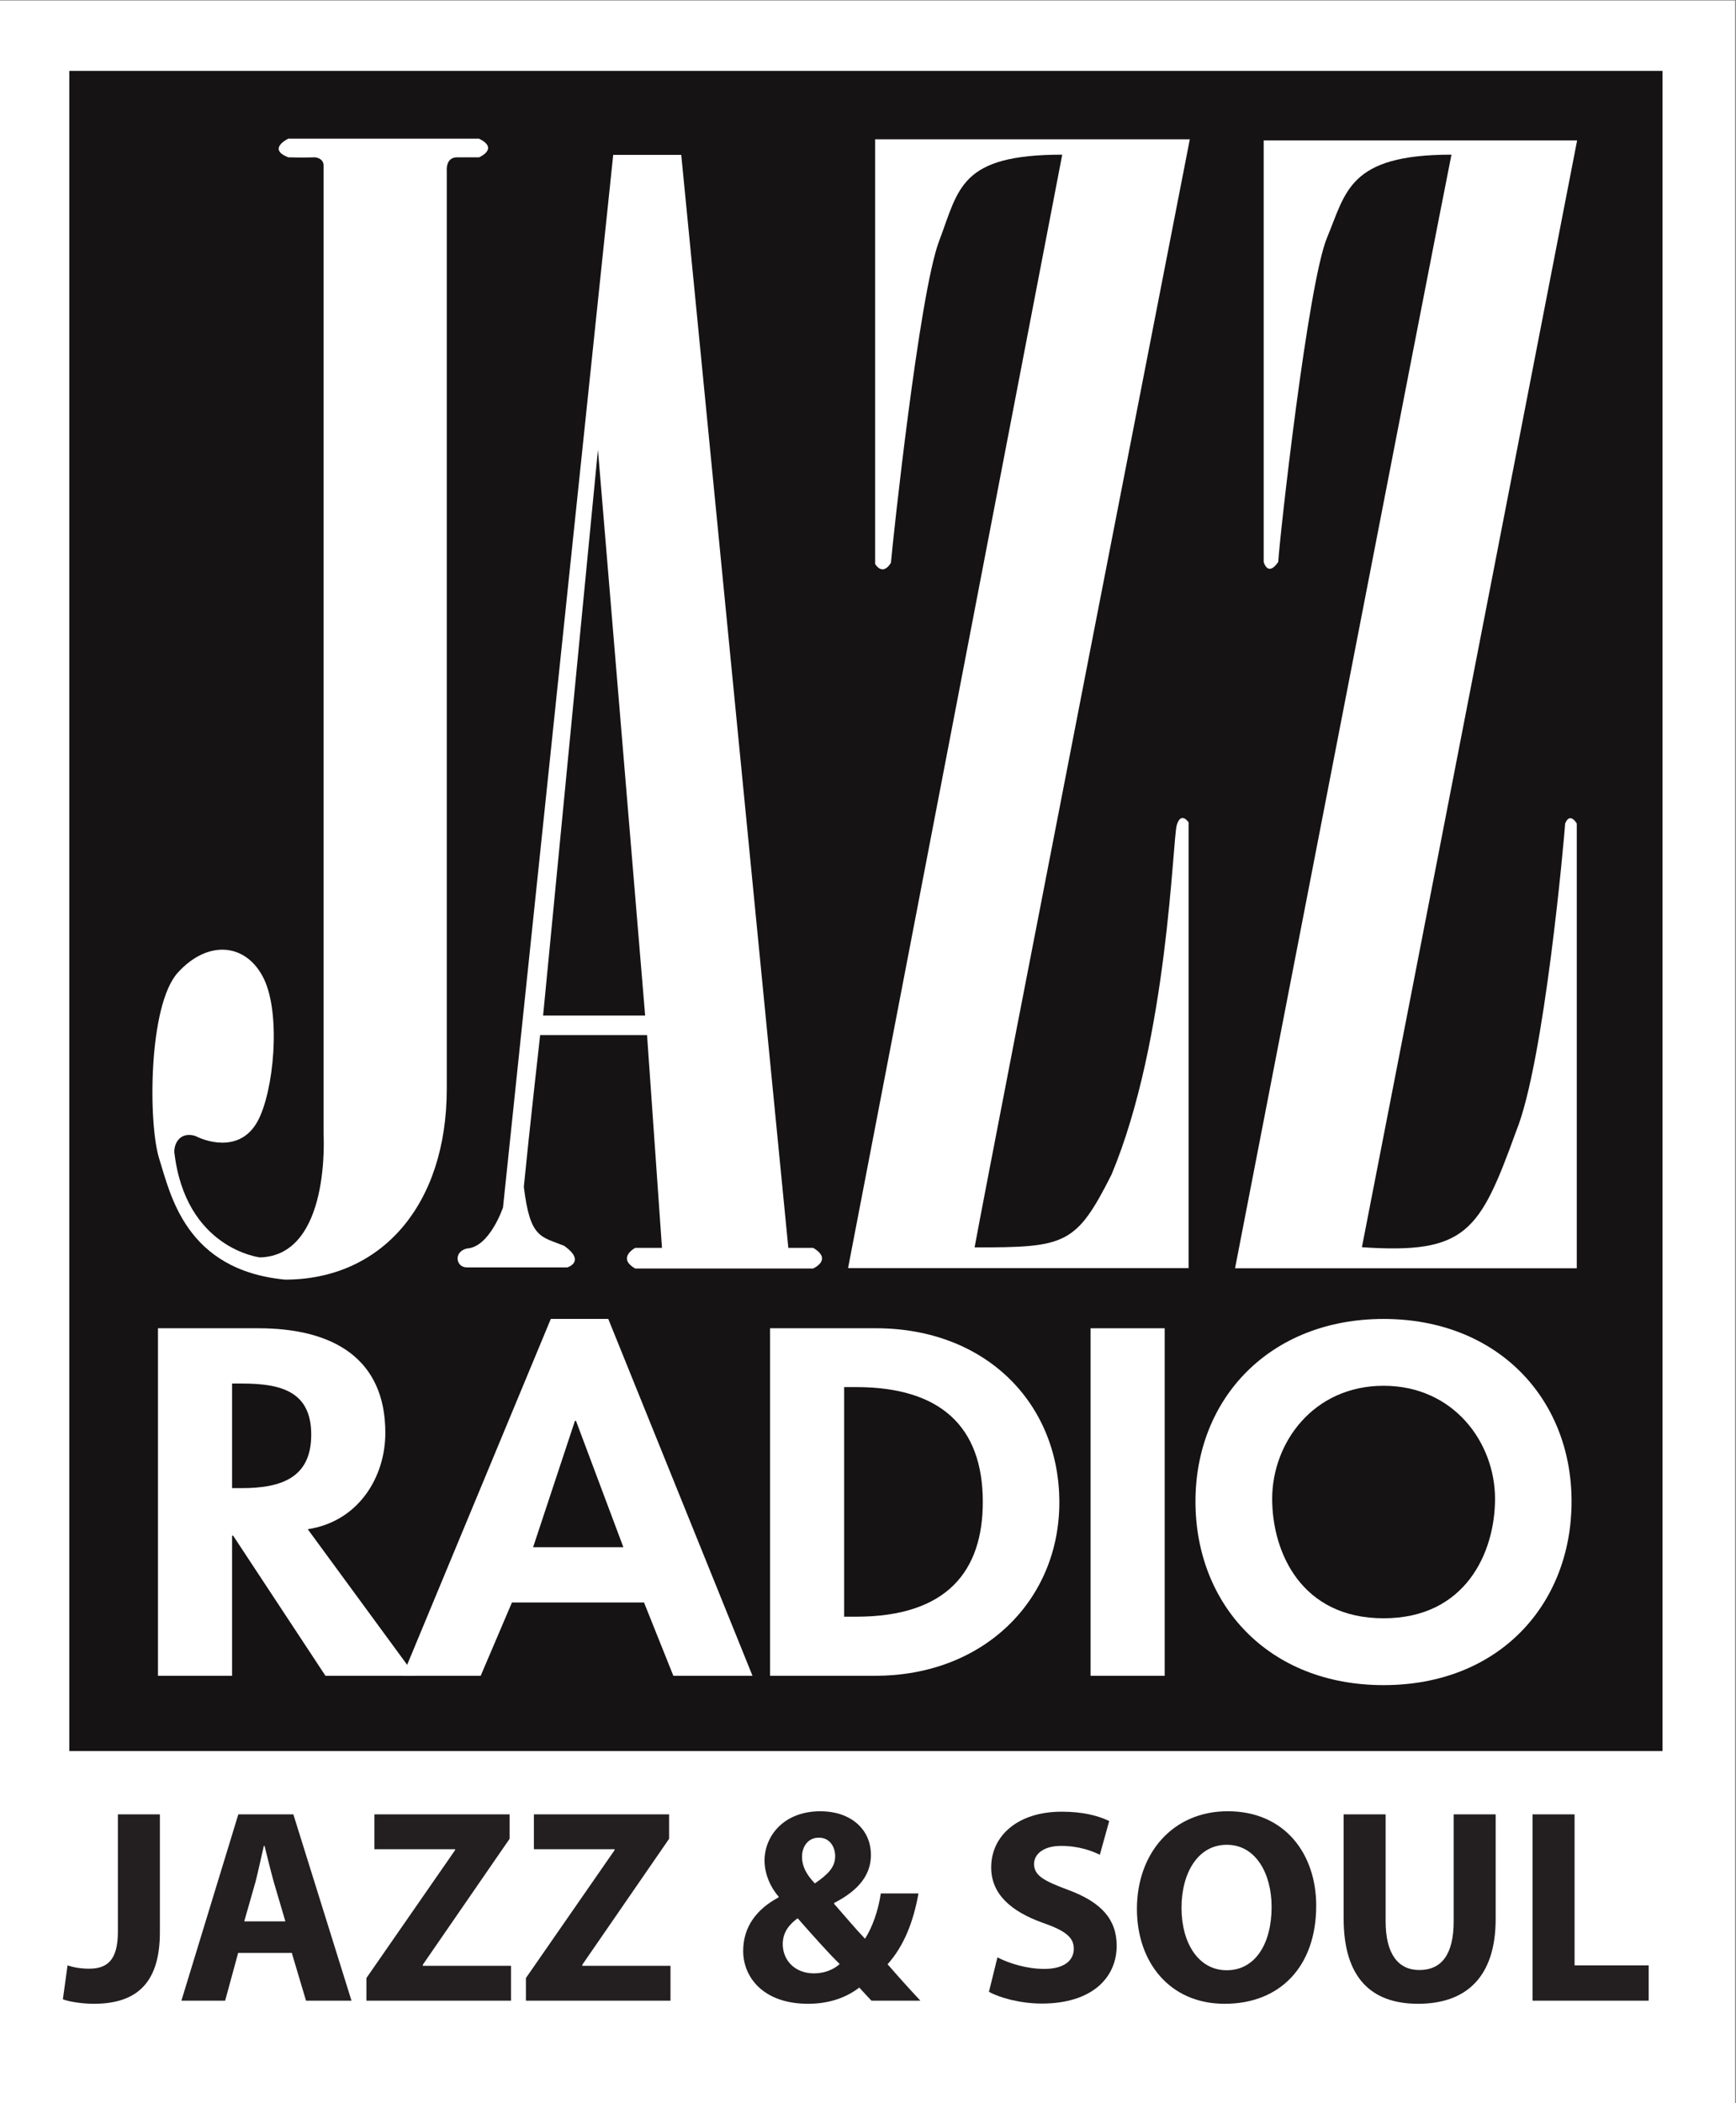 <svg version="1.1" viewBox="0 0 800 968.97" xml:space="preserve" xmlns="http://www.w3.org/2000/svg"><rect x="0" y="0" width="800" height="968.97" fill="#808080" stroke="none"/><g transform="matrix(1.333 0 0 -1.333 -1074.1 1089.6)"><path d="m805.61 817.22h600v-726.73h-600z" fill="#fff"/><g fill="#231f20"><path d="m846.53 190.27h14.52v-40.757c0-18.345-8.82-24.715-22.86-24.715-3.42 0-7.86 0.537-10.68 1.535l1.62 11.744c1.98-0.691 4.56-1.151 7.44-1.151 6.12 0 9.96 2.763 9.96 12.742"/><path d="m904.43 153.28-4.02 13.663c-1.08 3.838-2.22 8.673-3.18 12.434h-0.24c-0.9-3.838-1.92-8.673-2.88-12.434l-3.9-13.663zm-16.32-10.899-4.5-16.503h-15.12l19.68 64.398h19.02l20.1-64.398h-15.72l-4.92 16.503"/><path d="m932.45 133.7 30.66 44.211v0.307h-27.9v12.051h46.74v-8.443l-30-43.521v-0.384h30.48v-12.051h-49.98"/><path d="m987.59 133.7 30.66 44.211v0.307h-27.9v12.051h46.74v-8.443l-30-43.521v-0.384h30.48v-12.051h-49.98"/><path d="m1088.8 182.21c-3.72 0-5.76-3.147-5.76-6.601 0-3.224 1.44-6.064 4.44-9.211 4.68 3.224 7.02 5.68 7.02 9.441 0 3.07-1.8 6.371-5.58 6.371zm-1.56-46.898c3.78 0 6.9 1.458 8.82 3.224-4.02 3.915-9.3 9.902-14.52 15.812-2.7-1.919-5.16-4.682-5.16-8.904 0-5.526 4.08-10.132 10.8-10.132zm19.8-9.441c-1.32 1.382-2.64 2.84-4.2 4.529-4.2-3.224-10.02-5.603-17.7-5.603-15.54 0-22.44 9.211-22.44 18.268 0 8.52 4.86 14.584 12.24 18.498v0.307c-2.76 3.07-4.86 7.829-4.86 12.434 0 8.213 6.36 17.04 19.38 17.04 9.96 0 17.4-5.833 17.4-15.121 0-6.524-3.84-12.051-12.72-16.579v-0.307c3.66-4.145 7.56-8.827 10.68-12.051 2.58 3.991 4.62 9.902 5.46 15.658h13.02c-1.74-9.748-4.98-18.114-10.68-24.485 3.6-4.145 7.32-8.29 11.34-12.588"/><path d="m1150.6 140.84c3.84-1.996 9.96-3.991 16.2-3.991 6.66 0 10.2 2.763 10.2 6.985 0 3.991-3.06 6.294-10.8 8.98-10.68 3.838-17.76 9.748-17.76 19.112 0 10.976 9.24 19.266 24.36 19.266 7.38 0 12.6-1.382 16.44-3.224l-3.24-11.667c-2.46 1.228-7.14 3.07-13.38 3.07-6.3 0-9.36-2.994-9.36-6.217 0-4.145 3.54-5.91 11.94-9.057 11.34-4.222 16.62-10.132 16.62-19.266 0-10.746-8.22-19.957-25.92-19.957-7.32 0-14.58 1.996-18.24 4.068"/><path d="m1229.9 136.39c9.84 0 15.48 9.211 15.48 21.875 0 11.513-5.46 21.492-15.48 21.492s-15.66-9.748-15.66-21.799c0-12.127 5.82-21.568 15.6-21.568zm-0.78-11.59c-19.02 0-30.3 14.43-30.3 32.775 0 19.343 12.48 33.773 31.38 33.773 19.8 0 30.6-14.814 30.6-32.621 0-21.261-12.72-33.926-31.56-33.926"/><path d="m1284.8 190.27v-36.996c0-11.206 4.32-16.81 11.64-16.81 7.68 0 11.88 5.373 11.88 16.81v36.996h14.52v-36.152c0-19.88-10.02-29.321-26.82-29.321-16.26 0-25.74 9.057-25.74 29.551v35.922"/><path d="m1335.6 190.27h14.52v-52.194h25.62v-12.204h-40.14"/></g><path d="m829.73 792.89h550.8v-580.74h-550.8z" fill="#161315"/><g fill="#fff"><path d="m917.63 760.42v-335.04s2.58-41.909-21.96-42.6c0 0-25.8 2.917-29.64 36.459 0 3.684 2.58 6.985 7.26 5.526 5.16-2.61 15.96-5.143 21.54 5.066s8.16 36.843 2.16 49.277c-6.06 12.434-19.38 13.509-29.7 2.149-10.32-11.283-10.32-52.501-6.42-64.552 3.84-12.051 9-38.301 43.44-41.602 33.12 0 55.92 25.56 55.92 66.01v317.23s-0.48 4.682 3.54 4.682h7.62s7.02 2.994 0 6.447h-65.94s-7.5-3.531 0-6.447c4.98-0.154 9.18 0 9.18 0s2.82-0.154 3-2.61"/><path d="m993.53 466.37 18.96 195.57 16.32-195.57zm93.36-80.287h-8.58l-37.02 377.79h-23.52l-38.1-363.82s-4.62-13.816-12.54-14.2c-4.74-1.228-3.66-6.524 0-6.524h34.8s6.48 1.996-1.08 7.445c-8.16 3.3-11.82 2.533-13.98 20.417 1.74 17.884 5.64 52.424 5.64 52.424h36.96l5.16-73.532h-9.24s-6.48-3.454 0-7.138h61.5s6.9 3.07 0 7.138"/><path d="m1217.1 769.24h-108.78v-146.76s2.46-4.452 5.46 0.384c0.54 6.678 9.78 93.259 16.68 111.3 6.84 18.038 7.08 29.781 42.54 29.781-4.26-22.106-74.04-384.85-74.04-384.85h117.72v154.05s-2.58 3.991-4.08-0.921c-1.5-4.912-3-74.07-22.56-120.81-12.3-24.408-15.96-25.176-47.34-25.176 6 32.698 74.4 383.01 74.4 383.01"/><path d="m1351 768.86h-108.36v-145.68s1.38-5.373 5.04 0c0.42 8.136 10.26 96.252 16.86 112.06s7.44 28.707 43.02 28.707c-5.16-25.483-74.82-384.93-74.82-384.93h118.14v153.74s-2.34 4.145-4.02 0c-0.3-4.836-7.2-82.436-16.92-106.31-12.6-34.77-17.22-42.6-53.34-40.143 5.16 26.251 74.4 382.55 74.4 382.55"/></g><g fill="#fff"><path d="m886.01 303.03h3.3c14.16 0 24.06 3.838 24.06 18.498 0 14.814-10.26 17.654-23.88 17.654h-3.48zm63.3-64.859h-31.02l-31.92 48.433h-0.36v-48.433h-25.62v120.12h34.68c25.98 0 43.92-10.516 43.92-36.152 0-15.274-9.24-30.626-26.82-33.312"/><path d="m1004.9 326.29h-0.36l-14.46-43.674h31.2zm-22.14-62.786-10.8-25.329h-27l51.24 123.35h19.86l49.86-123.35h-27.36l-10.14 25.329"/><path d="m1097.6 258.59h4.14c31.56 0 43.8 15.888 43.8 39.683 0 26.097-14.7 39.683-43.8 39.683h-4.14zm-25.62 99.706h36.6c37.98 0 63.42-25.944 63.42-60.177 0-33.849-26.16-59.946-63.6-59.946h-36.42"/><path d="m1182.8 358.29h25.62v-120.12h-25.62z"/><path d="m1284.1 338.41c-24.24 0-38.52-19.65-38.52-39.069 0-18.498 10.08-41.295 38.52-41.295 28.38 0 38.52 22.797 38.52 41.295 0 19.419-14.28 39.069-38.52 39.069zm0-103.47c-40.08 0-65.04 28.093-65.04 63.477 0 35.692 25.8 63.093 65.04 63.093s64.98-27.402 64.98-63.093c0-35.385-24.9-63.477-64.98-63.477"/></g></g></svg>
